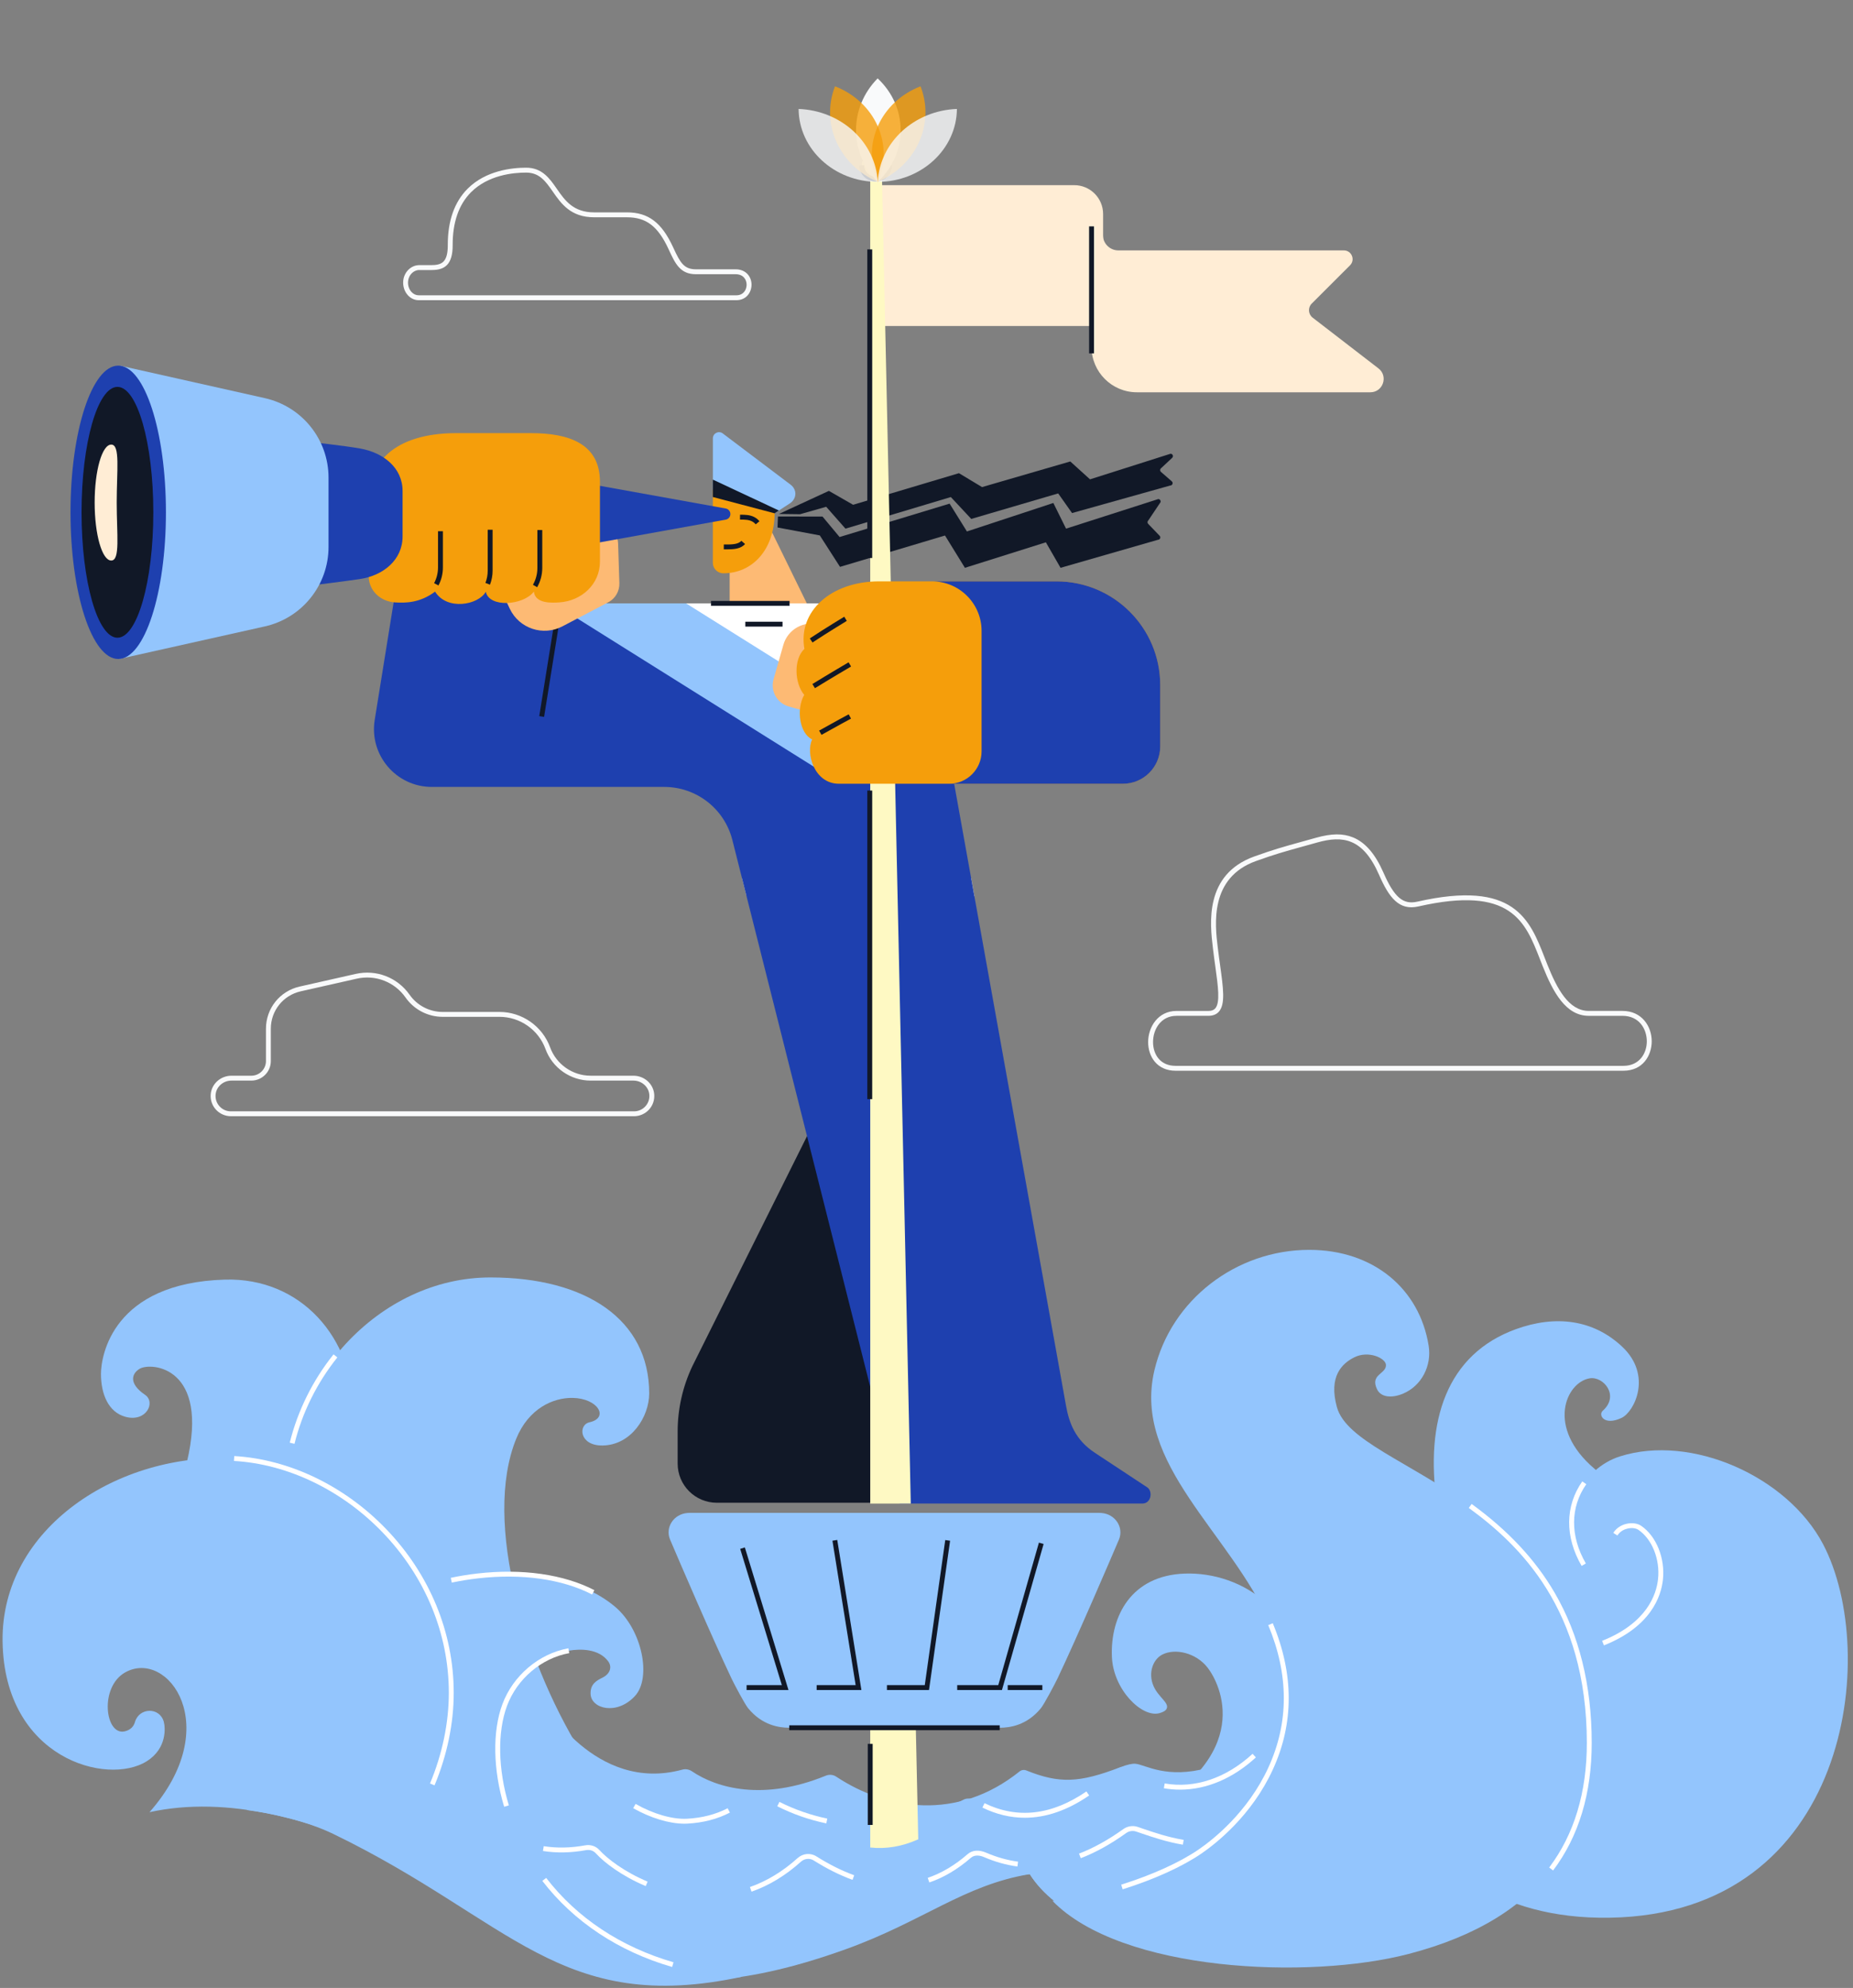 <svg width="316" height="339" viewBox="0 0 316 339" fill="none" xmlns="http://www.w3.org/2000/svg">
<rect x="0" y="0" width="316" height="339" fill="#808080" stroke="none"/>
<path d="M92.617 290.091C92.617 290.091 101.429 305.841 116.367 301.766C116.929 301.612 117.525 301.728 118.004 302.053C122.196 304.895 130.104 307.191 140.837 302.795C141.417 302.557 142.079 302.616 142.6 302.962C151.179 308.649 163.229 310.612 173.875 302.074C174.196 301.816 174.629 301.749 175.013 301.903C180.671 304.178 184.042 304.041 191.021 301.366C192.233 300.899 193.079 300.72 193.621 300.766C195.325 300.907 198.904 303.432 206.038 301.457C203.571 308.732 184.679 314.416 184.679 314.416L122.804 319.37L90.062 306.303L92.617 290.091Z" fill="#93C5FD"/>
<path d="M38.373 218.207C19.198 218.761 17.223 231.211 17.219 234.265C17.21 237.682 18.456 240.795 21.377 241.599C24.94 242.582 26.602 239.124 24.74 237.857C21.919 235.944 22.427 234.228 23.827 233.407C25.806 232.253 35.785 233.065 31.86 249.365C30.46 255.186 28.031 255.99 27.269 258.549C27.54 265.503 30.894 264.982 38.127 264.982C51.044 264.982 60.348 253.94 60.348 241.024C60.34 228.111 51.285 217.836 38.373 218.207Z" fill="#93C5FD"/>
<path d="M282.978 293.724C290.34 278.578 284.728 261.366 271.903 250.453C263.595 243.386 267.065 235.724 271.082 235.041C273.428 234.641 276.245 237.974 273.324 240.57C272.52 241.282 273.536 243.195 276.536 241.786C278.707 240.766 281.853 234.52 276.611 229.62C271.695 225.02 265.295 224.207 258.536 226.649C246.678 230.936 243.007 242.345 245.036 256.457C246.532 266.874 249.22 309.382 249.22 309.382L271.215 309.007C276.457 304.67 280.249 299.34 282.978 293.724Z" fill="#93C5FD"/>
<path d="M270.083 266.82C272.025 270.17 276.9 268.982 275.554 265.816C273.404 260.741 277.979 259.416 279.625 260.532C284.296 263.695 286.383 275.02 273.367 280.195C266.804 282.803 252.421 283.007 236.654 279.953C230.058 288.303 235.617 327.649 274.513 327.02C315.442 326.361 320.663 281.836 310.879 263.291C304.796 251.761 288.413 244.478 276.246 248.357C269.825 250.399 265.158 258.32 270.083 266.82Z" fill="#93C5FD"/>
<path d="M197.718 292.14C198.314 291.978 198.772 291.74 198.943 291.399C199.451 290.37 197.543 289.428 196.718 287.52C195.751 285.295 196.61 282.965 198.222 282.145C200.397 281.036 203.943 281.828 205.922 284.357C208.026 287.04 214.376 299.353 193.78 309.986C210.16 315.203 222.21 296.136 222.447 291.178C223.23 274.907 211.693 267.974 201.985 268.34C192.935 268.682 189.326 275.57 189.618 282.536C189.851 288.157 194.759 292.957 197.718 292.14Z" fill="#93C5FD"/>
<path d="M74.53 313.949C75.609 313.949 76.971 313.941 78.525 313.911L83.667 323.111C100.963 334.136 113.238 341.149 143.755 329.57C161.701 322.761 166.084 320.424 175.605 319.591C180.026 326.549 190.359 330.97 203.126 332.357L221.817 323.166C221.817 323.166 226.367 301.911 221.905 287.803C213.242 306.624 199.201 307.299 192.038 301.67C191.542 301.278 190.834 301.303 190.384 301.749C178.73 313.257 170.034 309.336 165.976 306.932C165.463 306.628 164.83 306.624 164.301 306.899C147.446 315.732 134.017 308.695 129.934 306.045C129.213 305.574 128.267 305.686 127.659 306.295C126.146 307.799 122.83 310.27 117.184 310.561C112.559 310.803 104.692 307.482 100.109 300.42C89.567 284.174 82.259 259.507 88.034 245.341C90.134 240.191 94.317 238.311 97.68 238.378C102.005 238.466 103.909 241.782 100.534 242.536C98.542 242.982 98.78 246.553 102.767 246.495C107.651 246.424 110.709 241.595 110.709 237.607C110.709 225.074 99.984 217.836 83.638 217.836C64.571 217.836 48.742 235.482 48.742 254.836C48.738 274.186 55.467 313.949 74.53 313.949Z" fill="#93C5FD"/>
<path d="M102.712 335.349C113.366 338.836 125.491 339.145 144.275 332.378C157.383 327.657 164.475 321.399 175.612 319.59C177.795 323.024 181.416 325.836 186.058 327.978L210.304 324.053C210.304 324.053 223.133 303.745 215.191 310.878C208.02 317.315 198.404 313.436 193.883 311.932C193.179 311.699 192.408 311.824 191.804 312.257C183.52 318.199 175.612 319.595 168.016 316.32C167.079 315.915 166.041 315.828 165.27 316.503C155.775 324.803 145.945 321.286 138.979 316.903C138.133 316.37 137.045 316.499 136.304 317.165C122.458 329.649 106.145 320.424 101.912 315.761C101.395 315.195 100.62 314.949 99.866 315.09C86.816 317.486 80.937 307.986 80.937 307.986C76.295 318.478 92.42 329.27 102.712 335.349Z" fill="#93C5FD"/>
<path d="M204.63 315.741C197.53 320.607 184.647 324.178 179.484 324.153C191.293 336.257 223.197 337.624 240.184 333.207C263.951 327.024 271.043 312.757 271.03 297.174C270.993 254.332 231.114 251.341 227.984 239.941C226.543 234.682 228.868 232.495 230.976 231.449C233.397 230.249 236.309 231.603 236.355 232.757C236.414 234.332 233.568 234.336 234.851 236.941C235.505 238.274 237.33 238.47 239.276 237.649C242.447 236.311 244.18 232.878 243.634 229.482C242.072 219.732 234.184 213.132 223.268 213.132C210.859 213.132 199.689 221.611 196.859 233.707C193.122 249.682 209.805 261.341 216.664 276.966C224.764 296.353 212.626 310.257 204.63 315.741Z" fill="#93C5FD"/>
<path d="M56.867 312.749C87.217 327.453 95.488 343.766 126.63 337.07C90.555 334.549 81.171 303.895 86.071 290.741C87.863 285.924 92.201 282.353 97.001 281.487C99.013 281.124 102.171 281.157 103.734 283.324C104.434 284.299 104.005 285.462 102.759 286.074C101.701 286.595 100.638 287.195 100.717 288.887C100.834 291.407 105.209 292.557 108.288 289.207C111.159 286.087 109.501 277.862 104.876 273.978C98.951 269.007 89.917 267.766 81.455 268.741C60.48 271.153 44.955 286.449 42.117 308.662C46.146 309.199 52.013 310.399 56.867 312.749Z" fill="#93C5FD"/>
<path d="M25.049 300.324C28.528 298.12 28.195 294.528 27.924 293.578C27.211 291.074 23.736 291.149 23.015 293.649C22.807 294.374 22.307 294.974 21.32 295.228C17.928 296.099 16.87 287.666 21.378 285.17C28.628 281.157 38.391 294.387 25.495 309.024C38.778 306.095 53.861 310.328 66.028 316.453C72.424 309.428 76.961 299.174 76.961 288.666C76.961 267.082 58.811 249.791 39.924 248.712C20.32 247.591 0.157 260.516 0.44 279.92C0.732 299.878 18.303 304.599 25.049 300.324Z" fill="#93C5FD"/>
<path d="M165.621 149.778H126.555L127.33 152.836H166.171L165.621 149.778Z" fill="white"/>
<path d="M125.57 51.191H71.403C70.712 51.191 70.057 50.895 69.562 50.353C68.978 49.72 68.687 48.828 68.762 47.916C68.887 46.399 70.091 45.211 71.503 45.211H73.474C74.278 45.211 75.095 45.141 75.62 44.611C76.124 44.107 76.366 43.195 76.362 41.828C76.345 37.695 77.482 34.449 79.741 32.186C82.853 29.061 87.332 28.595 89.724 28.595C92.453 28.595 93.728 30.424 94.957 32.195C96.332 34.174 97.757 36.216 101.328 36.216H106.92C110.553 36.216 112.832 37.936 114.782 42.149L114.837 42.27C115.978 44.741 116.62 45.924 118.67 45.924H125.449C126.287 45.924 126.991 46.211 127.487 46.749C127.92 47.224 128.162 47.861 128.162 48.549C128.157 49.861 127.27 51.191 125.57 51.191ZM71.499 46.045C70.52 46.045 69.678 46.895 69.591 47.982C69.532 48.666 69.745 49.324 70.174 49.791C70.512 50.157 70.949 50.357 71.403 50.357H125.57C126.774 50.357 127.324 49.42 127.324 48.553C127.324 47.661 126.745 46.761 125.449 46.761H118.662C115.987 46.761 115.145 44.936 114.074 42.624L114.02 42.503C112.207 38.582 110.216 37.053 106.916 37.053H101.324C97.32 37.053 95.699 34.728 94.27 32.674C93.057 30.936 92.012 29.432 89.72 29.432C87.457 29.432 83.228 29.866 80.328 32.778C78.232 34.882 77.178 37.928 77.195 41.832C77.199 43.432 76.878 44.532 76.212 45.207C75.47 45.953 74.412 46.053 73.474 46.053H71.499V46.045Z" fill="#F9FAFB"/>
<path d="M276.855 182.587H200.459C198.997 182.587 197.776 182.057 196.934 181.053C196.201 180.182 195.797 178.991 195.797 177.703C195.797 175.128 197.489 172.391 200.626 172.391H206.089C206.609 172.391 206.984 172.249 207.239 171.962C208.105 170.966 207.726 168.241 207.251 164.791C207.118 163.832 206.98 162.837 206.855 161.782L206.834 161.591C206.351 157.541 205.343 149.116 213.914 146.045C217.201 144.866 218.83 144.416 221.784 143.595C222.551 143.382 223.409 143.145 224.418 142.862C227.068 142.116 229.018 142.095 230.739 142.799C232.839 143.657 234.534 145.628 235.934 148.824C237.768 153.016 239.272 154.307 241.697 153.757C258.226 150.003 260.864 156.77 263.418 163.316C263.576 163.716 263.73 164.116 263.889 164.516C265.53 168.603 267.518 172.387 270.939 172.387H276.697C279.964 172.387 281.676 174.995 281.676 177.574C281.668 179.991 280.164 182.587 276.855 182.587ZM200.63 173.224C198.005 173.224 196.634 175.478 196.634 177.703C196.634 178.795 196.968 179.795 197.576 180.52C198.255 181.328 199.255 181.753 200.464 181.753H276.859C279.593 181.753 280.839 179.591 280.839 177.578C280.839 175.482 279.543 173.224 276.693 173.224H270.934C267.018 173.224 264.859 169.191 263.109 164.828C262.951 164.428 262.793 164.024 262.634 163.624C260.097 157.12 257.701 150.978 241.876 154.574C238.584 155.324 236.868 153.057 235.168 149.162C232.434 142.912 228.984 142.445 224.639 143.666C223.63 143.949 222.772 144.187 222.005 144.399C218.972 145.241 217.451 145.662 214.193 146.828C206.247 149.678 207.201 157.657 207.659 161.491L207.684 161.682C207.809 162.728 207.947 163.72 208.08 164.674C208.605 168.478 208.989 171.224 207.872 172.503C207.459 172.978 206.859 173.22 206.093 173.22H200.63V173.224Z" fill="#F9FAFB"/>
<path d="M108.121 190.345H39.375C38.425 190.345 37.504 189.945 36.854 189.253C36.196 188.549 35.867 187.628 35.929 186.661C36.046 184.853 37.604 183.436 39.479 183.436H42.863C44.238 183.436 45.354 182.32 45.354 180.945V175.432C45.354 171.961 47.721 168.999 51.109 168.232L60.654 166.078C64.171 165.282 67.779 166.678 69.85 169.628C71.138 171.466 73.246 172.561 75.492 172.561H85.184C89.029 172.561 92.496 174.991 93.813 178.599C94.867 181.491 97.642 183.436 100.721 183.436H108.021C109.896 183.436 111.454 184.853 111.571 186.661C111.634 187.628 111.304 188.549 110.646 189.253C109.992 189.945 109.071 190.345 108.121 190.345ZM39.479 184.27C38.042 184.27 36.85 185.345 36.763 186.716C36.717 187.449 36.963 188.149 37.463 188.682C37.963 189.216 38.642 189.511 39.375 189.511H108.121C108.854 189.511 109.534 189.216 110.034 188.682C110.534 188.149 110.784 187.449 110.734 186.716C110.646 185.345 109.45 184.27 108.017 184.27H100.717C97.288 184.27 94.196 182.107 93.025 178.886C91.829 175.603 88.675 173.395 85.179 173.395H75.488C72.971 173.395 70.609 172.166 69.163 170.107C67.288 167.432 64.017 166.17 60.834 166.891L51.288 169.045C48.284 169.724 46.184 172.349 46.184 175.432V180.945C46.184 182.778 44.692 184.27 42.859 184.27H39.479Z" fill="#F9FAFB"/>
<path d="M74.103 304.449L73.332 304.128C75.432 299.116 76.54 293.77 76.54 288.666C76.54 278.582 72.519 268.862 65.223 261.291C58.278 254.087 49.048 249.653 39.898 249.128L39.948 248.295C49.303 248.832 58.736 253.357 65.823 260.712C73.273 268.441 77.373 278.366 77.373 288.666C77.378 293.874 76.244 299.332 74.103 304.449Z" fill="white"/>
<path d="M85.976 308.099C84.067 301.774 83.955 295.232 85.68 290.599C87.496 285.724 91.909 281.986 96.926 281.078L97.076 281.899C92.342 282.753 88.18 286.282 86.463 290.891C84.801 295.361 84.917 301.703 86.776 307.861L85.976 308.099Z" fill="white"/>
<path d="M100.975 271.903C95.883 269.27 88.967 268.295 81.492 269.153C79.992 269.324 78.496 269.57 77.046 269.874L76.875 269.057C78.35 268.745 79.871 268.499 81.4 268.324C89.033 267.445 96.121 268.453 101.358 271.161L100.975 271.903Z" fill="white"/>
<path d="M128.158 322.578L127.883 321.791C130.779 320.774 133.516 319.111 136.024 316.849C136.912 316.049 138.216 315.924 139.199 316.545C141.416 317.941 143.595 319.032 145.67 319.778L145.387 320.561C143.254 319.791 141.024 318.678 138.754 317.249C138.083 316.828 137.191 316.92 136.583 317.47C133.991 319.807 131.158 321.528 128.158 322.578Z" fill="white"/>
<path d="M158.478 321.007L158.211 320.22C160.569 319.42 162.853 318.066 165.003 316.186C165.807 315.486 166.936 315.395 168.186 315.936C169.969 316.703 171.794 317.22 173.615 317.461L173.507 318.286C171.611 318.032 169.707 317.499 167.857 316.703C167.194 316.416 166.253 316.203 165.553 316.815C163.319 318.761 160.936 320.174 158.478 321.007Z" fill="white"/>
<path d="M184.308 316.87L184.008 316.091C186.47 315.145 189.008 313.741 191.558 311.912C192.27 311.399 193.191 311.257 194.008 311.532C194.291 311.628 194.591 311.728 194.912 311.841C196.716 312.457 199.187 313.303 201.858 313.745L201.72 314.566C198.983 314.112 196.47 313.253 194.641 312.628C194.324 312.52 194.024 312.416 193.741 312.324C193.174 312.132 192.537 312.232 192.037 312.591C189.437 314.462 186.837 315.903 184.308 316.87Z" fill="white"/>
<path d="M110.115 321.628C106.019 319.903 103.035 317.607 101.606 316.036C101.194 315.582 100.573 315.378 99.944 315.495C97.39 315.961 94.915 316.011 92.594 315.641L92.727 314.82C94.952 315.174 97.331 315.128 99.794 314.678C100.706 314.507 101.619 314.811 102.227 315.482C103.598 316.991 106.473 319.195 110.44 320.866L110.115 321.628Z" fill="white"/>
<path d="M114.626 335.42C105.505 332.782 97.851 327.707 92.484 320.741L93.143 320.232C98.397 327.057 105.905 332.028 114.855 334.62L114.626 335.42Z" fill="white"/>
<path d="M191.453 322.178L191.203 321.382C196.52 319.707 201.203 317.582 204.395 315.395C206.803 313.745 212.778 309.082 216.307 301.395C219.82 293.741 219.811 285.574 216.278 277.124L217.049 276.803C220.674 285.478 220.678 293.87 217.066 301.745C213.453 309.624 207.332 314.399 204.87 316.087C201.607 318.316 196.845 320.478 191.453 322.178Z" fill="white"/>
<path d="M264.856 318.965L264.189 318.461C268.456 312.803 270.618 305.64 270.61 297.169C270.589 274.411 259.11 263.424 250.477 257.14L250.968 256.465C257.189 260.994 261.814 265.936 265.106 271.582C269.302 278.769 271.435 287.382 271.443 297.169C271.452 305.824 269.235 313.157 264.856 318.965Z" fill="white"/>
<path d="M269.721 267.028C266.846 262.07 266.887 256.816 269.833 252.616L270.517 253.095C267.767 257.02 267.737 261.945 270.442 266.612L269.721 267.028Z" fill="white"/>
<path d="M273.527 280.578L273.219 279.803C280.848 276.77 282.469 271.915 282.752 269.29C283.119 265.92 281.74 262.457 279.398 260.874C278.977 260.59 278.294 260.503 277.619 260.645C277.169 260.74 276.34 261.02 275.823 261.84L275.119 261.399C275.623 260.599 276.448 260.045 277.448 259.832C278.356 259.64 279.26 259.774 279.869 260.186C282.456 261.936 283.985 265.72 283.585 269.386C283.277 272.19 281.565 277.382 273.527 280.578Z" fill="white"/>
<path d="M50.222 246.211L49.414 246.011C50.756 240.586 53.335 235.378 56.881 230.953L57.531 231.474C54.06 235.803 51.531 240.899 50.222 246.211Z" fill="white"/>
<path d="M116.71 310.987C114.147 310.987 110.927 310.016 107.977 308.341L108.389 307.616C111.402 309.328 114.681 310.274 117.164 310.141C119.718 310.007 122.052 309.407 124.089 308.353L124.472 309.095C122.327 310.203 119.885 310.837 117.21 310.974C117.043 310.982 116.877 310.987 116.71 310.987Z" fill="white"/>
<path d="M140.914 310.936C138.009 310.332 135.193 309.349 132.547 308.015L132.922 307.27C135.505 308.57 138.251 309.528 141.08 310.12L140.914 310.936Z" fill="white"/>
<path d="M174.769 309.974C172.327 309.974 169.915 309.399 167.531 308.24L167.894 307.49C173.515 310.22 179.36 309.545 185.269 305.486L185.74 306.174C182.056 308.707 178.385 309.974 174.769 309.974Z" fill="white"/>
<path d="M201.235 305.182C200.314 305.182 199.393 305.103 198.477 304.945L198.618 304.124C203.764 305.024 209.089 303.228 213.61 299.07L214.172 299.682C210.26 303.282 205.752 305.182 201.235 305.182Z" fill="white"/>
<path d="M185.886 81.74L182.52 78.69L167.474 83.061L163.532 80.69L145.482 86.078L141.353 83.707L132.828 87.644L136.428 87.69L140.895 86.419L144.182 90.148L162.149 84.761L162.17 84.782L165.632 88.49L180.457 84.14L182.82 87.49L199.566 82.794C199.941 82.794 200.116 82.328 199.832 82.082L197.982 80.469C197.803 80.311 197.795 80.032 197.974 79.869L199.895 78.073C200.166 77.823 199.986 77.374 199.62 77.374L185.886 81.74Z" fill="#111827"/>
<path d="M181.798 90.149L179.631 85.77L164.894 90.628L161.94 85.882L143.177 91.578L140.269 88.086L132.665 88.074L132.594 89.949L139.806 91.303L143.252 96.665L161.156 91.32L164.552 96.828L178.356 92.478L180.86 96.828L197.465 92.049C197.84 92.049 198.015 91.582 197.731 91.336L195.827 89.357C195.648 89.199 195.64 88.92 195.819 88.757L197.798 85.803C198.069 85.553 197.89 85.103 197.523 85.103L181.798 90.149Z" fill="#111827"/>
<path d="M140.196 188.586H157.892V256.257H122.246C118.554 256.257 115.562 253.266 115.562 249.574V244.12C115.562 240.261 116.421 236.449 118.075 232.961L140.196 188.586Z" fill="#111827"/>
<path d="M195.547 253.569C195.547 253.569 189.356 249.478 186.718 247.744C183.343 245.519 182.318 242.615 181.793 239.711L157.185 102.89H99.947L100.614 96.474H68.135L63.901 122.761C62.935 128.757 67.564 134.19 73.639 134.19H113.272C118.756 134.19 123.539 137.911 124.889 143.224L153.422 256.39H194.806C196.385 256.394 196.639 254.165 195.547 253.569Z" fill="#1E40AF"/>
<path d="M138.755 105.27H124.43V84.79H128.734L138.755 105.27Z" fill="#FDBA74"/>
<path d="M121.562 83.495V95.961C121.562 96.953 122.367 97.761 123.363 97.761C128.279 97.761 132.054 93.786 132.1 87.532L132.212 87.457L121.562 83.495Z" fill="#F59E0B"/>
<path d="M95.369 100.914L91.961 122.117L92.784 122.249L96.192 101.047L95.369 100.914Z" fill="#111827"/>
<path d="M134.858 82.674L123.249 73.907C122.558 73.39 121.57 73.882 121.57 74.749V83.499L132.22 87.457L134.72 85.824C135.379 85.394 135.762 84.615 135.604 83.844C135.508 83.394 135.258 82.974 134.858 82.674Z" fill="#93C5FD"/>
<path d="M132.1 87.532L121.562 84.753V81.786L132.825 87.057L132.1 87.532Z" fill="#111827"/>
<path d="M144.485 102.89H99.948L100.61 96.474H95.323L94.344 102.89L142.06 132.794L144.485 102.89Z" fill="#93C5FD"/>
<path d="M143.154 119.282L144.483 102.891H117L143.154 119.282Z" fill="white"/>
<path d="M103.732 102.703L95.916 106.807C92.607 108.545 88.52 107.174 86.928 103.791L83.141 95.749L100.986 89.632C103.111 88.903 105.332 90.441 105.407 92.682L105.624 99.453C105.666 100.811 104.932 102.074 103.732 102.703Z" fill="#FDBA74"/>
<path d="M99.219 82.29V93.04L123.802 88.603C124.244 88.507 124.556 88.115 124.556 87.661C124.556 87.211 124.244 86.82 123.802 86.72L99.219 82.29Z" fill="#1E40AF"/>
<path d="M95.366 102.724C94.195 102.799 91.279 102.995 91.041 100.886C89.27 103.249 83.429 103.682 82.845 100.915C81.575 103.174 76.216 104.165 74.195 100.886C71.595 102.84 69.112 102.836 67.341 102.724C64.883 102.565 62.883 100.728 62.883 98.266V85.32C62.883 77.091 69.554 73.861 77.783 73.861H90.57C97.054 73.861 102.312 75.678 102.312 82.161V95.778C102.308 99.615 99.195 102.482 95.366 102.724Z" fill="#F59E0B"/>
<path d="M61.396 98.74C58.667 99.153 52.938 99.849 52.938 99.849V75.37C52.938 75.37 58.671 75.999 61.396 76.478C65.342 77.178 68.654 79.728 68.654 83.736V91.478C68.654 95.49 65.358 98.141 61.396 98.74Z" fill="#1E40AF"/>
<path d="M20.571 62.378L20.367 112.361L45.146 106.824C51.501 105.411 56.026 99.778 56.026 93.265V81.449C56.026 74.936 51.505 69.303 45.146 67.89L20.571 62.378Z" fill="#93C5FD"/>
<path d="M20.161 112.374C24.655 112.374 28.298 101.175 28.298 87.361C28.298 73.547 24.655 62.349 20.161 62.349C15.667 62.349 12.023 73.547 12.023 87.361C12.023 101.175 15.667 112.374 20.161 112.374Z" fill="#1E40AF"/>
<path d="M188.117 55.59H149.867V31.574H183.192C185.913 31.574 188.117 33.778 188.117 36.499V55.59Z" fill="#FFEDD5"/>
<path d="M188.082 40.062V37.666C188.082 37.128 187.649 36.695 187.111 36.695C186.574 36.695 186.141 37.128 186.141 37.666V59.149C186.141 63.428 189.607 66.895 193.886 66.895H233.686C235.857 66.895 236.791 64.145 235.074 62.82L223.849 54.166C223.086 53.578 223.011 52.449 223.695 51.77L230.224 45.245C231.166 44.303 230.499 42.699 229.17 42.699H190.72C189.266 42.699 188.082 41.52 188.082 40.062Z" fill="#FFEDD5"/>
<path d="M155.319 256.399L150.381 29.011H148.406V256.399H155.319Z" fill="#FEF9C3"/>
<path d="M148.406 293.103V315.049C151.044 315.336 153.806 314.907 156.594 313.649L156.144 293.107H148.406V293.103Z" fill="#FEF9C3"/>
<path d="M149.328 30.549C148.019 30.549 146.961 29.49 146.961 28.182C146.961 26.874 148.019 25.815 149.328 25.815C150.636 25.815 151.694 26.874 151.694 28.182C151.694 29.486 150.636 30.549 149.328 30.549Z" fill="#FEF9C3"/>
<path d="M136.112 120.928L134.491 120.465C132.504 119.899 131.354 117.828 131.916 115.84L133.591 109.961C134.349 107.303 137.116 105.765 139.774 106.524L140.183 106.64C142.17 107.207 143.324 109.278 142.758 111.265L140.737 118.353C140.17 120.34 138.099 121.494 136.112 120.928Z" fill="#FDBA74"/>
<path d="M143.072 133.649H191.48C194.997 133.649 197.851 130.795 197.851 127.278V116.824C197.851 107.053 189.93 99.136 180.164 99.136H149.926C141.705 99.136 136.03 104.278 137.18 110.653C135.335 112.361 135.451 116.478 137.151 118.499C135.776 120.82 136.289 125.049 138.505 126.09C137.372 128.349 138.797 133.649 143.072 133.649Z" fill="#F59E0B"/>
<path d="M180.167 99.136H158.938C163.604 99.136 167.392 102.92 167.392 107.59V128.124C167.392 131.178 164.917 133.653 161.863 133.653H191.487C195.008 133.653 197.858 130.799 197.858 127.282V116.828C197.854 107.053 189.933 99.136 180.167 99.136Z" fill="#1E40AF"/>
<path d="M20.027 108.749C23.407 108.749 26.148 99.173 26.148 87.361C26.148 75.549 23.407 65.974 20.027 65.974C16.647 65.974 13.906 75.549 13.906 87.361C13.906 99.173 16.647 108.749 20.027 108.749Z" fill="#111827"/>
<path d="M128.874 89.415C128.691 89.195 128.483 89.028 128.245 88.907C127.674 88.611 126.983 88.607 126.258 88.603H126.195L126.204 87.769H126.262C127.054 87.778 127.874 87.782 128.624 88.169C128.962 88.34 129.258 88.582 129.512 88.886L128.874 89.415Z" fill="#111827"/>
<path d="M124.013 93.678C123.888 93.678 123.763 93.678 123.642 93.678H123.43L123.434 92.845H123.646C124.688 92.853 125.867 92.861 126.43 92.22L127.059 92.77C126.326 93.603 125.134 93.678 124.013 93.678Z" fill="#111827"/>
<path d="M134.65 102.474H121.25V103.307H134.65V102.474Z" fill="#111827"/>
<path d="M133.447 106.02H127.102V106.853H133.447V106.02Z" fill="#111827"/>
<path d="M149.33 30.965C147.797 30.965 146.547 29.715 146.547 28.182H147.38C147.38 29.257 148.255 30.132 149.33 30.132C150.405 30.132 151.28 29.257 151.28 28.182H152.114C152.114 29.715 150.868 30.965 149.33 30.965Z" fill="#111827"/>
<path d="M148.818 297.37H147.984V311.199H148.818V297.37Z" fill="#111827"/>
<path d="M187.821 257.999C187.717 257.99 187.617 257.986 187.513 257.986H117.567C117.463 257.986 117.359 257.99 117.259 257.999C114.863 258.174 113.401 260.495 114.267 262.528C115.888 266.328 121.292 278.936 124.751 286.232C125.192 287.165 127.021 290.615 127.58 291.295C129.984 294.232 132.888 294.624 134.601 294.624H149.572H155.517H170.488C172.201 294.624 175.105 294.232 177.509 291.295C178.063 290.615 179.892 287.165 180.338 286.232C183.796 278.936 189.201 266.328 190.822 262.528C191.68 260.495 190.217 258.178 187.821 257.999Z" fill="#93C5FD"/>
<path d="M170.481 294.211H134.594V295.044H170.481V294.211Z" fill="#111827"/>
<path d="M177.756 288.19H171.847V287.357H177.756V288.19ZM170.868 288.19H163.235V287.357H170.239L177.172 263.057L177.972 263.286L170.868 288.19ZM158.427 288.19H151.252V287.357H157.706L161.197 262.619L162.022 262.736L158.427 288.19ZM146.897 288.19H139.268V287.357H145.918L141.96 262.732L142.781 262.599L146.897 288.19ZM134.46 288.19H127.322V287.357H133.331L126.227 264.124L127.022 263.878L134.46 288.19Z" fill="#111827"/>
<path d="M19.903 85.699C19.903 91.157 20.532 95.582 18.97 95.582C17.407 95.582 16.141 91.157 16.141 85.699C16.141 80.24 17.407 75.815 18.97 75.815C20.532 75.811 19.903 80.24 19.903 85.699Z" fill="#FFEDD5"/>
<path d="M186.56 38.603H185.727V60.261H186.56V38.603Z" fill="#111827"/>
<path d="M138.56 109.561L138.102 108.866C140.927 106.999 143.947 105.186 143.977 105.166L144.406 105.878C144.372 105.903 141.372 107.707 138.56 109.561Z" fill="#111827"/>
<path d="M138.977 117.353L138.539 116.645C141.456 114.853 144.685 112.957 144.718 112.94L145.139 113.657C145.11 113.674 141.885 115.565 138.977 117.353Z" fill="#111827"/>
<path d="M140.096 125.311L139.688 124.586C141.946 123.307 144.708 121.82 144.733 121.807L145.129 122.54C145.1 122.557 142.346 124.04 140.096 125.311Z" fill="#111827"/>
<path d="M91.604 100.136L90.883 99.724C91.379 98.857 91.641 97.87 91.641 96.87V90.382H92.475V96.87C92.47 98.011 92.17 99.145 91.604 100.136Z" fill="#111827"/>
<path d="M83.556 99.703L82.781 99.399C83.04 98.732 83.173 98.028 83.173 97.307V90.332H84.006V97.307C84.006 98.136 83.852 98.94 83.556 99.703Z" fill="#111827"/>
<path d="M74.769 99.836L74.031 99.445C74.469 98.62 74.698 97.69 74.698 96.753V90.59H75.531V96.753C75.535 97.828 75.273 98.894 74.769 99.836Z" fill="#111827"/>
<path d="M148.74 42.528H147.906V95.153H148.74V42.528Z" fill="#111827"/>
<path d="M148.74 134.807H147.906V187.432H148.74V134.807Z" fill="#111827"/>
<g clip-path="url(#clip0_1350_7256)">
<path d="M149.684 31.016C154.907 26.123 154.891 18.244 149.667 13.367C144.747 18.364 144.761 26.034 149.684 31.016Z" fill="#F9FAFB"/>
<path opacity="0.8" d="M149.685 31.017C146.88 24.642 150.145 17.369 156.983 14.718C159.467 21.082 156.289 28.162 149.685 31.017Z" fill="#F59E0B"/>
<path opacity="0.8" d="M149.695 31.017C152.5 24.642 149.235 17.369 142.397 14.718C139.914 21.082 143.091 28.162 149.695 31.017Z" fill="#F59E0B"/>
<path opacity="0.8" d="M149.688 31.014C157.111 31.009 163.132 25.451 163.187 18.577C155.897 18.855 150.034 24.263 149.688 31.014Z" fill="#F9FAFB"/>
<path opacity="0.8" d="M149.687 31.015C142.264 31.009 136.242 25.452 136.188 18.577C143.477 18.855 149.34 24.263 149.687 31.014V31.015Z" fill="#F9FAFB"/>
</g>
<defs>
<clipPath id="clip0_1350_7256">
<rect width="27" height="18" fill="white" transform="translate(136.188 13.367)"/>
</clipPath>
</defs>
</svg>
